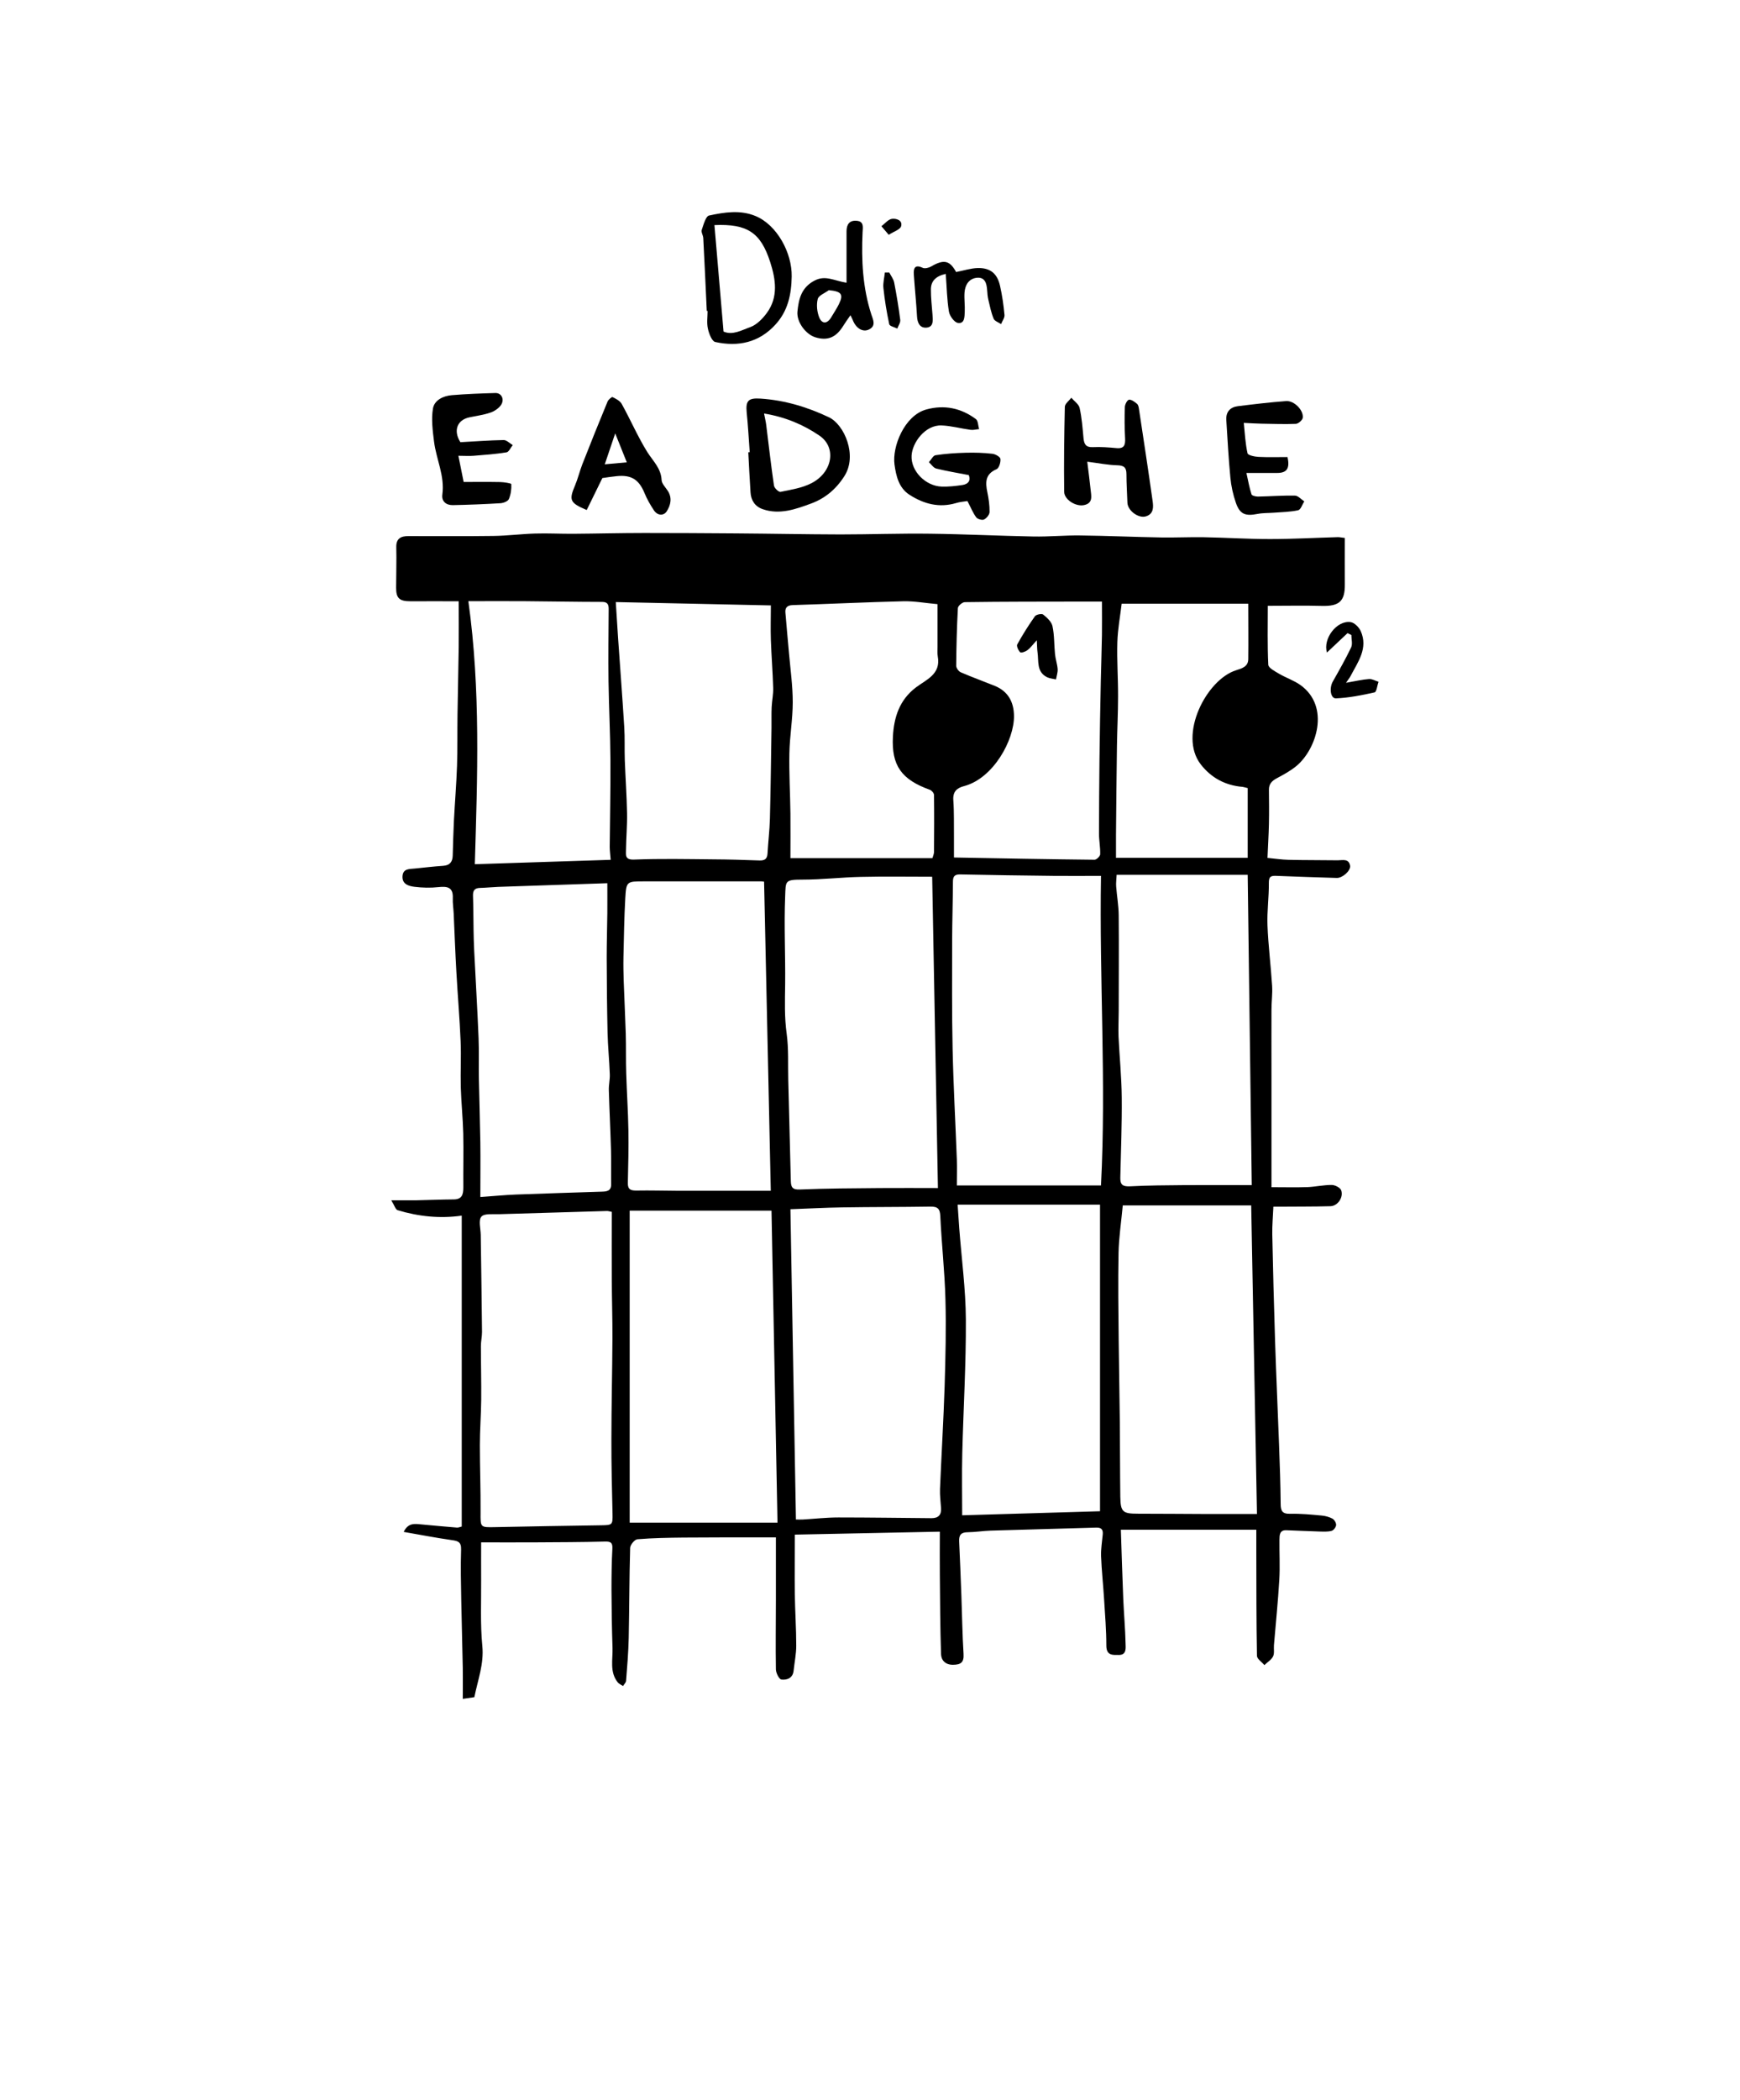 <?xml version="1.0" encoding="UTF-8" standalone="no"?>
<!DOCTYPE svg PUBLIC "-//W3C//DTD SVG 1.1//EN" "http://www.w3.org/Graphics/SVG/1.1/DTD/svg11.dtd">
<svg width="100%" height="100%" viewBox="0 0 218 263" version="1.1" xmlns="http://www.w3.org/2000/svg" xmlns:xlink="http://www.w3.org/1999/xlink" xml:space="preserve" xmlns:serif="http://www.serif.com/" style="fill-rule:evenodd;clip-rule:evenodd;stroke-linejoin:round;stroke-miterlimit:2;">
    <g id="mUsNqF">
        <path d="M57.5,75.3C55.46,75.3 53.44,75.29 51.42,75.3C50.04,75.3 49.62,74.92 49.63,73.59C49.63,71.9 49.69,70.22 49.65,68.53C49.62,67.42 50.25,67.14 51.15,67.14C54.7,67.13 58.25,67.17 61.8,67.12C63.55,67.1 65.29,66.87 67.03,66.82C68.61,66.77 70.2,66.86 71.78,66.85C74.76,66.83 77.74,66.75 80.72,66.75C84.54,66.75 88.37,66.77 92.19,66.8C96.56,66.83 100.93,66.92 105.3,66.93C109.04,66.93 112.79,66.79 116.53,66.84C120.84,66.89 125.15,67.11 129.46,67.19C131.43,67.23 133.4,67.03 135.37,67.06C138.74,67.1 142.11,67.25 145.48,67.31C147.26,67.34 149.03,67.25 150.81,67.28C153.57,67.33 156.34,67.51 159.1,67.51C161.95,67.51 164.79,67.35 167.64,67.27C167.83,67.27 168.03,67.32 168.49,67.37C168.49,69.32 168.48,71.26 168.49,73.2C168.51,75.31 167.78,75.94 165.6,75.88C163.37,75.82 161.15,75.87 158.84,75.87C158.84,78.31 158.78,80.79 158.9,83.25C158.92,83.65 159.72,84.06 160.22,84.36C161.1,84.88 162.11,85.21 162.94,85.8C166.69,88.51 164.93,93.82 162.46,95.9C161.71,96.53 160.82,97.01 159.96,97.47C159.35,97.8 158.97,98.18 158.98,98.92C159,100.34 159.01,101.76 158.98,103.18C158.95,104.57 158.86,105.95 158.8,107.44C159.72,107.53 160.58,107.66 161.43,107.68C163.49,107.73 165.55,107.71 167.61,107.74C168.21,107.74 168.99,107.49 169.15,108.42C169.25,109.04 168.19,109.97 167.49,109.95C164.98,109.87 162.46,109.8 159.95,109.69C159.26,109.66 158.96,109.74 158.97,110.57C158.99,112.35 158.73,114.13 158.8,115.9C158.9,118.43 159.22,120.94 159.38,123.47C159.44,124.46 159.3,125.46 159.3,126.45C159.29,129.21 159.3,131.98 159.3,134.74L159.3,148.68C160.91,148.68 162.36,148.72 163.8,148.67C164.82,148.63 165.84,148.39 166.86,148.4C167.27,148.4 167.93,148.75 168.04,149.08C168.34,149.97 167.59,151.03 166.69,151.06C164.5,151.12 162.31,151.1 160.11,151.12L159.54,151.12C159.49,152.31 159.38,153.44 159.4,154.57C159.49,159.03 159.61,163.49 159.75,167.94C159.89,172.28 160.09,176.62 160.25,180.95C160.34,183.41 160.43,185.86 160.45,188.32C160.45,189.2 160.64,189.61 161.64,189.58C162.95,189.55 164.27,189.68 165.58,189.8C166.04,189.84 166.53,189.97 166.94,190.19C167.18,190.32 167.42,190.73 167.4,190.99C167.38,191.26 167.08,191.66 166.82,191.72C166.34,191.85 165.81,191.81 165.3,191.8C163.92,191.76 162.53,191.69 161.15,191.64C160.31,191.61 160.31,192.26 160.3,192.81C160.28,194.49 160.38,196.17 160.28,197.84C160.12,200.57 159.84,203.3 159.61,206.03C159.57,206.51 159.69,207.05 159.5,207.44C159.28,207.88 158.78,208.17 158.41,208.53C158.09,208.14 157.49,207.76 157.48,207.37C157.4,203.03 157.41,198.7 157.4,194.36L157.4,191.58L140.43,191.58C140.53,194.54 140.61,197.39 140.73,200.24C140.81,202.1 140.98,203.96 141.02,205.82C141.03,206.37 141.17,207.25 140.2,207.26C139.46,207.26 138.61,207.38 138.61,206.09C138.61,204.16 138.45,202.23 138.33,200.3C138.22,198.49 138.02,196.69 137.95,194.88C137.92,193.98 138.08,193.07 138.16,192.16C138.21,191.58 138.01,191.29 137.35,191.31C132.94,191.45 128.52,191.55 124.1,191.69C123.15,191.72 122.21,191.88 121.26,191.89C120.42,191.89 120.13,192.22 120.17,193.04C120.28,195.3 120.36,197.57 120.45,199.84C120.54,202.27 120.57,204.7 120.72,207.13C120.79,208.22 120.36,208.48 119.39,208.49C118.41,208.49 117.92,207.9 117.9,207.14C117.79,203.83 117.78,200.52 117.75,197.21C117.73,195.47 117.75,193.73 117.75,191.82C111.5,191.95 105.58,192.07 99.58,192.19C99.58,194.89 99.55,197.27 99.58,199.64C99.61,201.79 99.76,203.95 99.76,206.1C99.76,207.14 99.54,208.18 99.43,209.23C99.33,210.18 98.59,210.42 97.9,210.34C97.61,210.3 97.22,209.52 97.21,209.07C97.16,206.16 97.21,203.25 97.21,200.34L97.21,192.54L95.48,192.54C92.21,192.54 88.93,192.53 85.66,192.56C83.73,192.58 81.79,192.61 79.86,192.77C79.51,192.8 78.96,193.47 78.95,193.85C78.84,197.61 78.85,201.38 78.77,205.14C78.73,206.93 78.58,208.71 78.44,210.5C78.42,210.73 78.19,210.93 78.06,211.15C77.84,211 77.57,210.9 77.41,210.71C76.35,209.4 76.79,207.84 76.74,206.37C76.66,203.94 76.62,201.51 76.61,199.08C76.61,197.38 76.63,195.68 76.72,193.98C76.76,193.22 76.56,193.04 75.79,193.06C72.82,193.14 69.85,193.14 66.88,193.16C64.71,193.17 62.53,193.16 60.28,193.16C60.28,194.75 60.27,196.29 60.28,197.84C60.3,200.61 60.16,203.4 60.43,206.14C60.65,208.38 59.87,210.36 59.43,212.55C59.06,212.6 58.65,212.66 57.98,212.76C57.98,211.37 58,210.13 57.98,208.89C57.93,206.07 57.84,203.25 57.79,200.43C57.75,198.3 57.7,196.17 57.77,194.05C57.8,193.07 57.33,192.98 56.57,192.87C54.6,192.59 52.65,192.21 50.58,191.85C51.13,190.69 51.96,190.83 52.78,190.91C54.28,191.05 55.77,191.19 57.27,191.31C57.41,191.32 57.56,191.25 57.85,191.18L57.85,152.24C55.16,152.63 52.46,152.36 49.82,151.56C49.55,151.48 49.41,150.94 49.02,150.32C50.26,150.32 51.22,150.33 52.19,150.32C53.74,150.29 55.29,150.22 56.84,150.21C57.88,150.21 58.05,149.59 58.05,148.72C58.03,146.46 58.09,144.2 58.04,141.95C57.99,140.02 57.79,138.08 57.73,136.15C57.68,134.24 57.79,132.33 57.71,130.42C57.59,127.53 57.34,124.64 57.18,121.75C57.04,119.3 56.95,116.85 56.84,114.39C56.81,113.75 56.7,113.11 56.73,112.48C56.79,111.09 56.03,110.98 54.91,111.1C53.93,111.21 52.91,111.18 51.93,111.06C51.18,110.97 50.35,110.72 50.43,109.7C50.51,108.76 51.31,108.84 51.98,108.77C53.17,108.65 54.35,108.51 55.54,108.43C56.38,108.37 56.7,107.91 56.72,107.14C56.76,105.69 56.8,104.23 56.87,102.78C56.99,100.48 57.18,98.19 57.26,95.9C57.33,93.76 57.29,91.62 57.32,89.48C57.36,86.67 57.43,83.86 57.47,81.05C57.49,79.24 57.47,77.42 57.47,75.29L57.5,75.3ZM99.73,190.3C100.02,190.3 100.29,190.31 100.56,190.3C102.06,190.21 103.55,190.04 105.05,190.04C108.94,190.04 112.83,190.1 116.72,190.13C117.56,190.13 117.96,189.72 117.9,188.87C117.85,188.07 117.74,187.27 117.77,186.48C117.95,182.18 118.21,177.89 118.35,173.59C118.46,169.96 118.55,166.33 118.45,162.71C118.36,159.25 117.97,155.79 117.81,152.33C117.77,151.38 117.49,151.1 116.57,151.11C112.87,151.17 109.16,151.15 105.45,151.21C103.36,151.24 101.26,151.36 99.03,151.44C99.26,164.47 99.49,177.35 99.72,190.3L99.73,190.3ZM116.78,109.8C113.79,109.8 110.81,109.75 107.83,109.82C105.41,109.87 102.99,110.16 100.58,110.16C98.29,110.16 98.45,110.3 98.37,112.28C98.22,115.93 98.41,119.6 98.37,123.26C98.34,125.33 98.27,127.39 98.56,129.46C98.82,131.37 98.71,133.34 98.76,135.28C98.87,139.49 98.98,143.7 99.08,147.91C99.1,148.67 99.28,149.01 100.2,148.97C103.55,148.83 106.9,148.82 110.25,148.79C112.67,148.77 115.09,148.79 117.51,148.79C117.27,135.61 117.03,122.7 116.79,109.81L116.78,109.8ZM137.94,148.46C138.61,135.52 137.72,122.66 137.94,109.69C135.74,109.69 133.87,109.71 132.01,109.69C128.1,109.65 124.19,109.59 120.29,109.51C119.6,109.5 119.39,109.76 119.39,110.42C119.38,112.85 119.3,115.28 119.29,117.71C119.29,122.27 119.25,126.84 119.35,131.4C119.45,136.01 119.71,140.62 119.88,145.22C119.92,146.28 119.88,147.34 119.88,148.46L137.94,148.46ZM97.41,190.69C97.16,177.42 96.91,164.48 96.66,151.62L78.89,151.62L78.89,190.69L97.41,190.69ZM96.57,149.13C96.29,136.11 96.01,123.29 95.73,110.42C95.7,110.42 95.55,110.38 95.39,110.38L80.66,110.38C78.53,110.38 78.46,110.38 78.34,112.49C78.2,114.95 78.17,117.41 78.11,119.87C78.09,120.85 78.11,121.83 78.14,122.81C78.22,125.02 78.33,127.23 78.4,129.44C78.45,131.12 78.4,132.8 78.46,134.48C78.53,136.83 78.69,139.17 78.73,141.52C78.77,143.73 78.71,145.94 78.66,148.15C78.64,149 79.06,149.11 79.77,149.1C81.49,149.07 83.2,149.12 84.92,149.13L96.57,149.13ZM119.98,150.88C120.05,152 120.11,152.91 120.18,153.81C120.47,157.62 120.99,161.44 121.01,165.25C121.04,170.84 120.7,176.44 120.56,182.03C120.5,184.6 120.55,187.17 120.55,189.77C126.37,189.6 132.17,189.42 137.82,189.26L137.82,150.87L119.98,150.87L119.98,150.88ZM140.67,150.95C140.48,153.01 140.18,154.96 140.14,156.92C140.07,160.62 140.12,164.32 140.16,168.03C140.19,171.4 140.27,174.77 140.3,178.14C140.33,181.24 140.32,184.34 140.36,187.44C140.39,189.37 140.67,189.57 142.59,189.57C145.52,189.57 148.46,189.6 151.39,189.61L157.48,189.61C157.24,176.63 157,163.91 156.76,150.96L140.67,150.96L140.67,150.95ZM76.65,151.77C76.36,151.71 76.2,151.66 76.05,151.66C71.55,151.79 67.05,151.92 62.55,152.06C61.77,152.09 60.68,151.94 60.31,152.37C59.92,152.82 60.22,153.87 60.23,154.65C60.29,158.7 60.35,162.75 60.39,166.81C60.39,167.4 60.25,167.99 60.25,168.58C60.25,170.82 60.31,173.07 60.29,175.31C60.27,177.2 60.12,179.09 60.12,180.99C60.12,183.79 60.23,186.59 60.21,189.39C60.2,191.31 60.14,191.29 62.08,191.25C66.49,191.16 70.9,191.08 75.31,191.02C76.74,191 76.77,190.97 76.74,189.54C76.67,186.46 76.59,183.38 76.6,180.3C76.6,176.07 76.71,171.83 76.73,167.6C76.74,165.18 76.66,162.76 76.65,160.33C76.63,157.51 76.65,154.69 76.65,151.77ZM139.9,109.56C139.87,110.15 139.81,110.58 139.84,111C139.93,112.21 140.15,113.42 140.16,114.62C140.2,118.63 140.16,122.63 140.16,126.64C140.16,127.71 140.1,128.78 140.14,129.84C140.26,132.38 140.52,134.91 140.54,137.45C140.57,140.8 140.44,144.15 140.36,147.49C140.34,148.39 140.68,148.61 141.58,148.57C143.84,148.45 146.12,148.44 148.39,148.42C151.13,148.4 153.88,148.42 156.83,148.42C156.66,135.56 156.49,122.64 156.32,109.56L139.9,109.56ZM60.2,149.91C61.76,149.8 63.19,149.66 64.62,149.6C68.21,149.46 71.79,149.36 75.38,149.24C76,149.22 76.58,149.18 76.57,148.31C76.55,146.88 76.59,145.44 76.55,144.01C76.48,141.51 76.35,139.02 76.28,136.52C76.26,135.86 76.43,135.19 76.4,134.52C76.34,132.79 76.16,131.07 76.12,129.34C76.05,126.21 76.02,123.07 76.01,119.93C76.01,118.07 76.07,116.22 76.09,114.36C76.1,113.07 76.09,111.78 76.09,110.61C71.38,110.77 66.89,110.92 62.4,111.07C61.64,111.1 60.89,111.18 60.13,111.2C59.46,111.22 59.24,111.53 59.26,112.19C59.31,113.61 59.31,115.02 59.33,116.44C59.35,117.31 59.36,118.18 59.41,119.05C59.59,122.71 59.81,126.36 59.96,130.01C60.03,131.74 59.96,133.48 60,135.21C60.05,137.83 60.14,140.44 60.18,143.06C60.21,145.29 60.18,147.52 60.18,149.89L60.2,149.91ZM77.15,75.4C77.25,77.02 77.34,78.49 77.44,79.95C77.7,83.65 77.98,87.35 78.21,91.05C78.3,92.43 78.23,93.82 78.28,95.21C78.36,97.41 78.52,99.61 78.56,101.81C78.59,103.35 78.45,104.89 78.43,106.43C78.43,107.07 78.26,107.7 79.45,107.65C82.74,107.52 86.03,107.59 89.32,107.62C91.27,107.63 93.21,107.69 95.16,107.76C95.79,107.78 96.12,107.58 96.16,106.9C96.24,105.45 96.42,104 96.46,102.55C96.56,98.73 96.6,94.92 96.66,91.1C96.67,90.25 96.64,89.39 96.68,88.54C96.72,87.73 96.9,86.92 96.87,86.12C96.81,84.13 96.65,82.13 96.58,80.14C96.53,78.73 96.58,77.32 96.58,75.82C90.08,75.68 83.68,75.54 77.15,75.4ZM76.51,107.68C76.45,106.92 76.39,106.49 76.39,106.06C76.42,102.45 76.5,98.84 76.48,95.22C76.46,91.92 76.29,88.63 76.24,85.33C76.2,82.31 76.24,79.29 76.26,76.27C76.26,75.73 76.13,75.38 75.45,75.38C72.23,75.38 69.01,75.31 65.78,75.29C63.48,75.27 61.19,75.29 58.68,75.29C60.23,86.42 59.81,97.32 59.49,108.23C65.27,108.04 70.86,107.86 76.5,107.68L76.51,107.68ZM117.44,75.66C115.95,75.53 114.57,75.27 113.19,75.3C108.56,75.41 103.94,75.64 99.32,75.78C98.63,75.8 98.35,76.1 98.4,76.71C98.53,78.4 98.71,80.1 98.85,81.79C99.03,83.84 99.32,85.89 99.32,87.94C99.32,90.07 98.94,92.2 98.9,94.33C98.85,96.85 99,99.38 99.03,101.9C99.05,103.77 99.03,105.65 99.03,107.47L116.82,107.47C116.9,107.19 117.01,106.96 117.02,106.73C117.04,104.34 117.05,101.95 117.02,99.56C117.02,99.33 116.73,98.99 116.5,98.91C112.95,97.63 111.68,95.89 111.87,92.24C112,89.84 112.68,87.67 114.74,86.1C116.03,85.12 117.91,84.45 117.49,82.2C117.42,81.82 117.46,81.41 117.46,81.02L117.46,75.66L117.44,75.66ZM138.06,75.34L135.46,75.34C130.6,75.35 125.74,75.34 120.88,75.41C120.57,75.41 120.02,75.88 120.01,76.16C119.88,78.56 119.82,80.97 119.8,83.38C119.8,83.66 120.11,84.09 120.38,84.2C121.77,84.8 123.21,85.32 124.62,85.89C126.3,86.57 127.02,87.91 127.04,89.65C127.08,92.68 124.45,97.49 120.78,98.45C119.86,98.69 119.36,99.16 119.44,100.23C119.55,101.73 119.5,103.24 119.52,104.75L119.52,107.39C125.46,107.5 131.3,107.61 137.14,107.67C137.38,107.67 137.83,107.23 137.84,106.99C137.87,106.14 137.69,105.28 137.69,104.43C137.69,101.31 137.72,98.2 137.75,95.08C137.79,91.78 137.85,88.47 137.92,85.17C137.96,83.29 138.03,81.4 138.06,79.52C138.08,78.22 138.06,76.92 138.06,75.34ZM156.34,98.7C156.01,98.63 155.83,98.56 155.63,98.54C153.5,98.35 151.76,97.42 150.44,95.73C147.59,92.05 151.14,85.11 154.87,83.94C155.59,83.71 156.38,83.5 156.39,82.55C156.42,80.31 156.39,78.06 156.39,75.61L140.53,75.61C140.34,77.2 140.04,78.8 139.99,80.41C139.92,82.68 140.09,84.95 140.08,87.23C140.08,89.28 139.97,91.34 139.94,93.39C139.89,97.11 139.85,100.82 139.82,104.54L139.82,107.43L156.32,107.43L156.32,98.7L156.34,98.7Z" style="fill-rule:nonzero;"/>
        <path d="M93.93,56.63C93.81,54.97 93.72,53.3 93.55,51.64C93.41,50.17 93.77,49.82 95.29,49.92C98.31,50.12 101.14,50.97 103.86,52.26C105.77,53.17 107.46,57.02 105.79,59.63C104.7,61.34 103.3,62.44 101.62,63.06C99.72,63.76 97.67,64.51 95.54,63.76C94.58,63.42 94.09,62.66 94.03,61.65C93.92,59.98 93.84,58.31 93.75,56.64C93.81,56.64 93.87,56.64 93.93,56.63ZM95.73,51.8C95.84,52.39 95.94,52.77 95.99,53.16C96.31,55.72 96.6,58.28 96.97,60.82C97.02,61.13 97.57,61.65 97.79,61.6C99.1,61.33 100.48,61.12 101.65,60.52C104.3,59.17 104.85,56.05 102.67,54.56C100.65,53.18 98.37,52.22 95.74,51.79L95.73,51.8Z" style="fill-rule:nonzero;"/>
        <path d="M121.21,62.75C120.79,62.82 120.27,62.85 119.79,63C117.67,63.63 115.76,63.12 113.97,61.98C112.6,61.11 112.27,59.6 112.07,58.18C111.76,55.94 113.31,52.03 116.06,51.28C118.33,50.66 120.41,51.11 122.26,52.48C122.55,52.69 122.54,53.31 122.67,53.74C122.31,53.77 121.94,53.88 121.6,53.83C120.39,53.67 119.19,53.33 117.97,53.28C115.91,53.2 114.3,55.43 114.21,57.05C114.1,59 115.97,60.87 117.97,60.94C118.84,60.97 119.72,60.87 120.59,60.74C121.29,60.63 121.65,60.21 121.38,59.5C119.99,59.23 118.63,59.01 117.3,58.68C116.95,58.59 116.68,58.16 116.38,57.88C116.66,57.58 116.9,57.06 117.21,57.01C118.46,56.82 119.73,56.73 121,56.7C122.11,56.67 123.23,56.7 124.34,56.83C124.71,56.87 125.32,57.22 125.34,57.47C125.39,57.9 125.16,58.63 124.86,58.76C123.44,59.36 123.44,60.39 123.7,61.63C123.87,62.44 123.99,63.29 123.98,64.11C123.98,64.45 123.61,64.9 123.29,65.06C123.06,65.18 122.48,65.02 122.31,64.79C121.89,64.23 121.63,63.55 121.2,62.74L121.21,62.75Z" style="fill-rule:nonzero;"/>
        <path d="M136.22,57.81C136.37,59.06 136.52,60.15 136.63,61.24C136.71,62.06 137.01,63.02 135.8,63.26C134.77,63.47 133.34,62.57 133.33,61.6C133.28,58.05 133.33,54.5 133.41,50.96C133.41,50.57 133.94,50.19 134.22,49.81C134.58,50.23 135.15,50.61 135.26,51.08C135.54,52.32 135.63,53.6 135.75,54.87C135.82,55.6 136.03,56.04 136.91,56C137.9,55.95 138.9,56.03 139.89,56.12C140.87,56.21 141,55.7 140.96,54.89C140.89,53.59 140.88,52.28 140.93,50.97C140.94,50.64 141.23,50.09 141.45,50.06C141.76,50.02 142.16,50.33 142.45,50.57C142.61,50.7 142.67,51 142.7,51.23C143.28,55.07 143.87,58.91 144.41,62.76C144.51,63.49 144.56,64.35 143.59,64.66C142.65,64.97 141.28,63.95 141.25,62.95C141.21,61.76 141.13,60.57 141.13,59.38C141.13,58.56 140.83,58.29 139.99,58.27C138.81,58.24 137.63,58 136.21,57.82L136.22,57.81Z" style="fill-rule:nonzero;"/>
        <path d="M57.66,55.38C59.48,55.28 61.29,55.14 63.11,55.11C63.48,55.11 63.86,55.52 64.24,55.74C63.98,56.06 63.76,56.6 63.46,56.65C62.1,56.87 60.73,56.97 59.35,57.08C58.77,57.13 58.19,57.08 57.43,57.08C57.67,58.27 57.87,59.27 58.09,60.36C59.6,60.36 61.12,60.34 62.65,60.37C63.14,60.38 64.05,60.52 64.06,60.63C64.09,61.26 64,61.93 63.75,62.51C63.63,62.78 63.09,62.99 62.73,63.02C60.74,63.14 58.74,63.22 56.75,63.26C55.9,63.28 55.3,62.79 55.42,61.93C55.74,59.6 54.66,57.53 54.38,55.31C54.21,53.94 54.02,52.51 54.24,51.18C54.41,50.12 55.52,49.58 56.61,49.49C58.43,49.34 60.25,49.27 62.07,49.22C62.86,49.2 63.26,50.07 62.73,50.78C62.42,51.19 61.89,51.53 61.39,51.69C60.56,51.97 59.69,52.08 58.83,52.26C57.27,52.58 56.77,53.93 57.67,55.36L57.66,55.38Z" style="fill-rule:nonzero;"/>
        <path d="M88.55,38.94C88.41,35.9 88.27,32.85 88.11,29.81C88.09,29.46 87.82,29.07 87.92,28.79C88.14,28.14 88.42,27.08 88.84,26.99C90.76,26.58 92.76,26.26 94.67,27.06C97.35,28.18 99.24,31.66 99.19,34.63C99.15,36.89 98.72,38.92 97.18,40.62C95.11,42.91 92.49,43.46 89.61,42.83C89.19,42.74 88.82,41.77 88.69,41.16C88.53,40.45 88.65,39.68 88.65,38.94L88.55,38.94ZM90.64,41.52C91.8,42.03 92.93,41.34 93.99,40.97C94.8,40.68 95.54,39.92 96.07,39.2C97.54,37.2 97.19,34.97 96.49,32.8C95.3,29.12 93.62,28.01 89.51,28.19C89.89,32.61 90.26,37.02 90.65,41.52L90.64,41.52Z" style="fill-rule:nonzero;"/>
        <path d="M73.5,63.87C71.39,62.98 71.27,62.63 72.03,60.83C72.4,59.96 72.62,59.02 72.96,58.14C73.99,55.51 75.04,52.9 76.12,50.29C76.22,50.05 76.65,49.68 76.74,49.73C77.17,49.94 77.69,50.2 77.9,50.6C79,52.58 79.9,54.68 81.09,56.6C81.8,57.73 82.82,58.63 82.89,60.12C82.91,60.57 83.37,61.02 83.65,61.45C84.25,62.35 84.02,63.28 83.53,64.04C83.14,64.63 82.38,64.58 81.94,63.93C81.48,63.24 81.06,62.51 80.75,61.75C80.05,60.06 79.11,59.45 77.28,59.63C76.65,59.69 76.02,59.79 75.47,59.87C74.8,61.23 74.16,62.54 73.5,63.89L73.5,63.87ZM77.08,54.27C76.59,55.71 76.21,56.83 75.77,58.15C76.85,58.05 77.63,57.98 78.53,57.9C78.05,56.71 77.64,55.66 77.08,54.28L77.08,54.27Z" style="fill-rule:nonzero;"/>
        <path d="M161.3,57.22C161.66,58.75 161.14,59.23 160.02,59.23L156.16,59.23C156.38,60.22 156.53,61.08 156.8,61.91C156.85,62.08 157.33,62.19 157.6,62.19C159.15,62.16 160.7,62.04 162.24,62.07C162.63,62.07 163.02,62.54 163.41,62.79C163.16,63.18 162.97,63.82 162.65,63.9C161.65,64.12 160.6,64.13 159.57,64.21C158.9,64.26 158.22,64.23 157.56,64.36C156.02,64.66 155.34,64.41 154.84,62.97C154.49,61.96 154.25,60.88 154.15,59.81C153.92,57.41 153.79,55 153.64,52.59C153.58,51.59 154.12,50.99 155.08,50.87C157.09,50.62 159.11,50.38 161.13,50.23C162.13,50.15 163.34,51.37 163.22,52.32C163.18,52.62 162.66,53.07 162.35,53.08C160.92,53.14 159.49,53.08 158.06,53.06C157.39,53.05 156.72,53 155.83,52.96C155.97,54.33 156.03,55.57 156.3,56.77C156.36,57.02 157.2,57.2 157.7,57.22C158.89,57.28 160.09,57.24 161.31,57.24L161.3,57.22Z" style="fill-rule:nonzero;"/>
        <path d="M106.06,35.42L106.06,28.98C106.06,28.1 106.43,27.57 107.33,27.65C108.27,27.73 108.1,28.46 108.07,29.1C107.91,32.57 108.08,36.01 109.16,39.36C109.37,40.01 109.8,40.79 108.9,41.25C108.11,41.66 107.24,41.12 106.84,40.08C106.79,39.94 106.71,39.81 106.55,39.48C106.19,40 105.9,40.4 105.64,40.82C104.74,42.27 103.68,42.71 102.15,42.24C100.94,41.87 99.78,40.31 99.91,39.01C100.07,37.46 100.38,36.03 102.03,35.15C103.4,34.42 104.47,35.15 106.06,35.41L106.06,35.42ZM103.83,36.35C103.35,36.71 102.56,37 102.45,37.45C102.27,38.17 102.36,39.08 102.65,39.78C103,40.6 103.65,40.57 104.14,39.74C104.46,39.19 104.82,38.67 105.1,38.1C105.71,36.86 105.44,36.49 103.83,36.34L103.83,36.35Z" style="fill-rule:nonzero;"/>
        <path d="M118.49,34.3C117.2,34.59 116.65,35.23 116.63,36.2C116.62,37.27 116.75,38.34 116.83,39.41C116.88,40.1 116.99,40.95 116.09,41.03C115.26,41.11 114.93,40.44 114.89,39.61C114.79,37.86 114.61,36.12 114.49,34.37C114.44,33.59 114.62,33.08 115.6,33.54C115.87,33.67 116.36,33.54 116.65,33.38C118.26,32.43 119,32.62 119.79,34.07C120.74,33.88 121.61,33.6 122.48,33.57C124.06,33.53 124.94,34.24 125.29,35.79C125.56,36.99 125.74,38.22 125.85,39.45C125.88,39.81 125.57,40.21 125.42,40.59C125.1,40.37 124.61,40.21 124.49,39.91C124.18,39.16 124.02,38.35 123.83,37.55C123.74,37.17 123.7,36.76 123.68,36.37C123.62,35.51 123.42,34.67 122.36,34.79C121.36,34.91 120.9,35.72 120.84,36.67C120.79,37.46 120.91,38.26 120.87,39.06C120.84,39.66 120.87,40.58 120.01,40.44C119.56,40.37 118.98,39.57 118.89,39.03C118.64,37.52 118.62,35.98 118.49,34.31L118.49,34.3Z" style="fill-rule:nonzero;"/>
        <path d="M168.64,85.51C169.82,85.31 170.67,85.1 171.52,85.04C171.91,85.01 172.31,85.26 172.71,85.38C172.55,85.84 172.47,86.65 172.22,86.71C170.63,87.07 169,87.39 167.38,87.46C166.69,87.49 166.52,86.18 166.98,85.36C167.78,83.95 168.58,82.54 169.28,81.08C169.48,80.65 169.31,80.05 169.31,79.53C169.15,79.45 168.99,79.37 168.83,79.29C167.96,80.11 167.1,80.93 166.25,81.72C165.72,80 167.47,77.66 169.22,77.91C169.69,77.98 170.26,78.55 170.48,79.03C171.44,81.19 170.13,82.9 169.2,84.68C169.1,84.88 168.95,85.05 168.64,85.51Z" style="fill-rule:nonzero;"/>
        <path d="M111.42,34.14C111.63,34.55 111.94,34.94 112.03,35.38C112.33,36.93 112.59,38.5 112.79,40.07C112.83,40.41 112.55,40.79 112.42,41.15C112.07,40.97 111.46,40.85 111.41,40.6C111.09,39.11 110.84,37.59 110.68,36.07C110.61,35.44 110.8,34.78 110.86,34.13L111.43,34.13L111.42,34.14Z" style="fill-rule:nonzero;"/>
        <path d="M111.35,29.41C110.96,28.95 110.7,28.64 110.43,28.33C110.86,28.01 111.26,27.49 111.73,27.41C112.25,27.33 113.11,27.56 112.9,28.33C112.79,28.75 112,28.98 111.34,29.41L111.35,29.41Z" style="fill-rule:nonzero;"/>
        <path d="M129.9,80.18C129.36,80.77 129.08,81.16 128.72,81.43C128.48,81.61 127.94,81.8 127.82,81.69C127.58,81.46 127.33,80.91 127.45,80.7C128.12,79.49 128.86,78.31 129.66,77.18C129.82,76.96 130.5,76.82 130.69,76.96C131.17,77.34 131.74,77.86 131.86,78.41C132.11,79.55 132.06,80.75 132.18,81.92C132.24,82.54 132.46,83.16 132.51,83.78C132.54,84.21 132.38,84.65 132.3,85.09C131.92,85 131.5,84.97 131.16,84.8C129.85,84.13 130.15,82.81 129.99,81.69C129.93,81.29 129.94,80.89 129.9,80.19L129.9,80.18Z" style="fill-rule:nonzero;"/>
    </g>
</svg>
